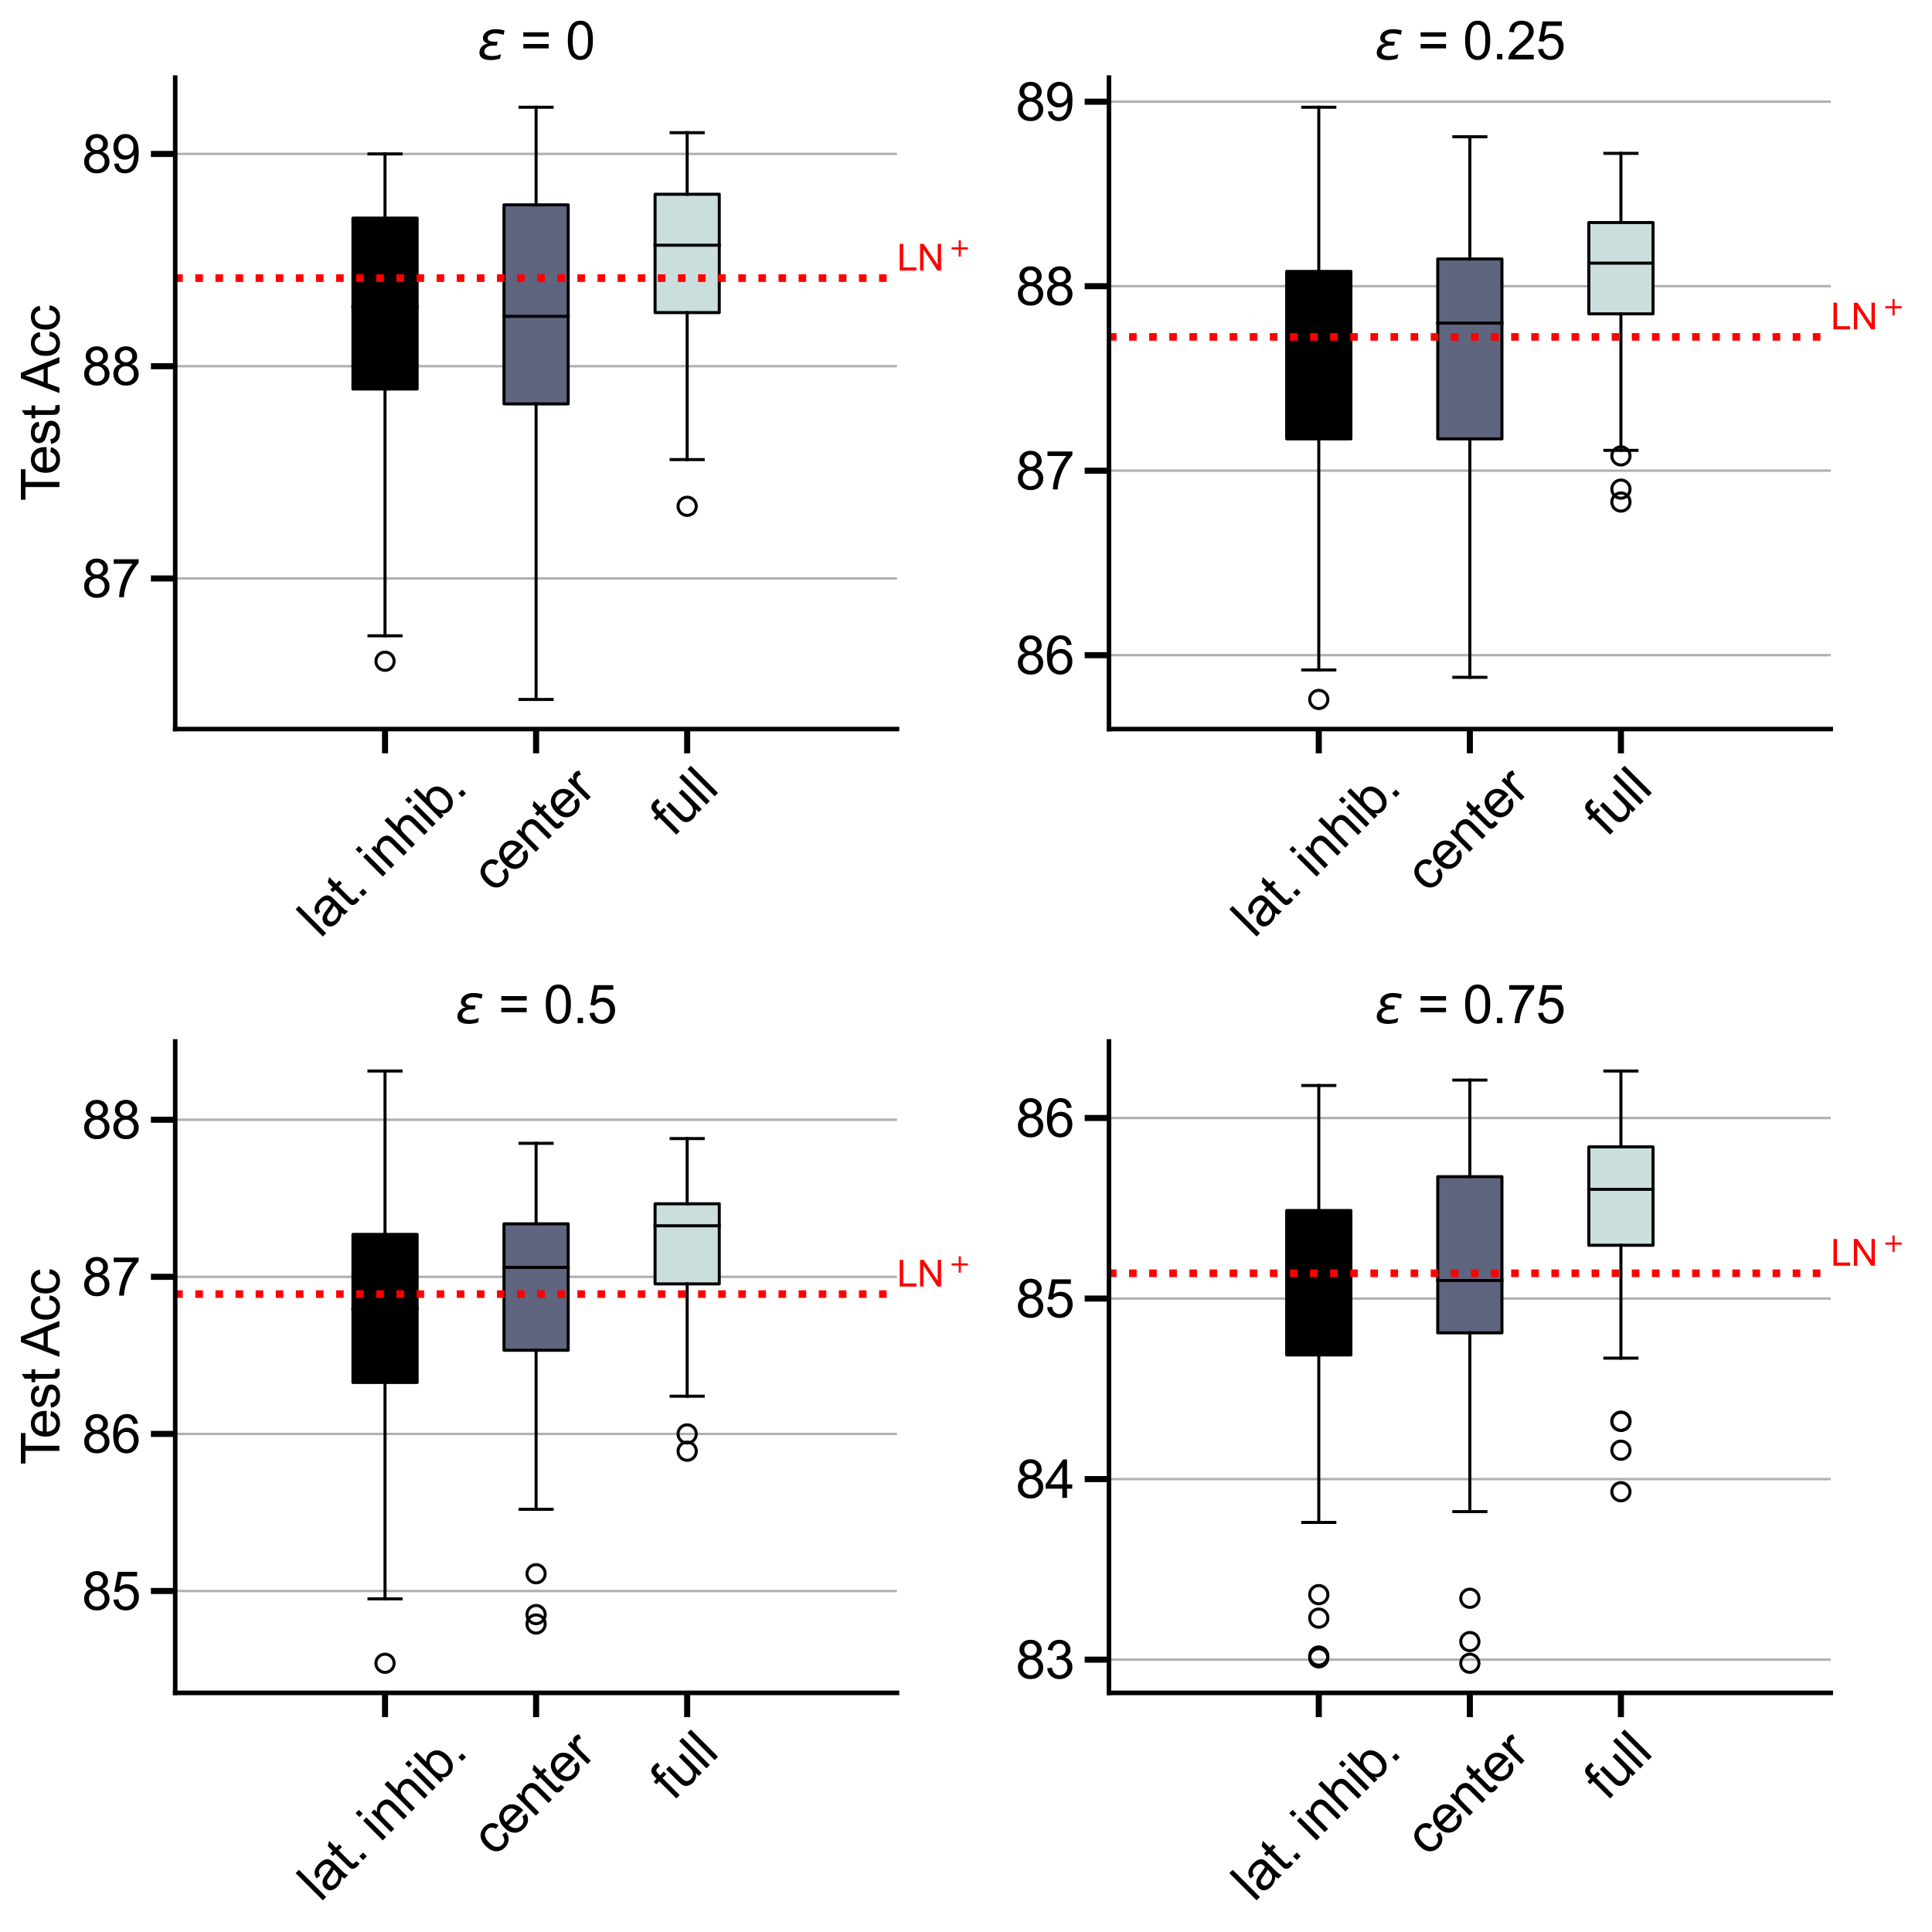 <?xml version="1.0" encoding="utf-8" standalone="no"?>
<!DOCTYPE svg PUBLIC "-//W3C//DTD SVG 1.1//EN"
  "http://www.w3.org/Graphics/SVG/1.1/DTD/svg11.dtd">
<svg xmlns:xlink="http://www.w3.org/1999/xlink" width="636.48pt" height="636.48pt" viewBox="0 0 636.48 636.48" xmlns="http://www.w3.org/2000/svg" version="1.1">
 <defs>
  <style type="text/css">*{stroke-linejoin: round; stroke-linecap: butt}</style>
 </defs>
 <g id="figure_1">
  <g id="patch_1">
   <path d="M 0 636.48 
L 636.48 636.48 
L 636.48 0 
L 0 0 
z
" style="fill: #ffffff"/>
  </g>
  <g id="axes_1">
   <g id="patch_2">
    <path d="M 57.722 240.184 
L 295.502 240.184 
L 295.502 25.569 
L 57.722 25.569 
z
" style="fill: #ffffff"/>
   </g>
   <g id="matplotlib.axis_1">
    <g id="xtick_1">
     <g id="line2d_1">
      <defs>
       <path id="m97aa705b0f" d="M 0 0 
L 0 8 
" style="stroke: #000000; stroke-width: 2"/>
      </defs>
      <g>
       <use xlink:href="#m97aa705b0f" x="126.844" y="240.184" style="stroke: #000000; stroke-width: 2"/>
      </g>
     </g>
     <g id="text_1">
      <!-- lat. inhib. -->
      <g transform="translate(105.552 309.332)rotate(-45)scale(0.173 -0.173)">
       <defs>
        <path id="ArialMT-6c" d="M 409 0 
L 409 4581 
L 972 4581 
L 972 0 
L 409 0 
z
" transform="scale(0.016)"/>
        <path id="ArialMT-61" d="M 2588 409 
Q 2275 144 1986 34 
Q 1697 -75 1366 -75 
Q 819 -75 525 192 
Q 231 459 231 875 
Q 231 1119 342 1320 
Q 453 1522 633 1644 
Q 813 1766 1038 1828 
Q 1203 1872 1538 1913 
Q 2219 1994 2541 2106 
Q 2544 2222 2544 2253 
Q 2544 2597 2384 2738 
Q 2169 2928 1744 2928 
Q 1347 2928 1158 2789 
Q 969 2650 878 2297 
L 328 2372 
Q 403 2725 575 2942 
Q 747 3159 1072 3276 
Q 1397 3394 1825 3394 
Q 2250 3394 2515 3294 
Q 2781 3194 2906 3042 
Q 3031 2891 3081 2659 
Q 3109 2516 3109 2141 
L 3109 1391 
Q 3109 606 3145 398 
Q 3181 191 3288 0 
L 2700 0 
Q 2613 175 2588 409 
z
M 2541 1666 
Q 2234 1541 1622 1453 
Q 1275 1403 1131 1340 
Q 988 1278 909 1158 
Q 831 1038 831 891 
Q 831 666 1001 516 
Q 1172 366 1500 366 
Q 1825 366 2078 508 
Q 2331 650 2450 897 
Q 2541 1088 2541 1459 
L 2541 1666 
z
" transform="scale(0.016)"/>
        <path id="ArialMT-74" d="M 1650 503 
L 1731 6 
Q 1494 -44 1306 -44 
Q 1000 -44 831 53 
Q 663 150 594 308 
Q 525 466 525 972 
L 525 2881 
L 113 2881 
L 113 3319 
L 525 3319 
L 525 4141 
L 1084 4478 
L 1084 3319 
L 1650 3319 
L 1650 2881 
L 1084 2881 
L 1084 941 
Q 1084 700 1114 631 
Q 1144 563 1211 522 
Q 1278 481 1403 481 
Q 1497 481 1650 503 
z
" transform="scale(0.016)"/>
        <path id="ArialMT-2e" d="M 581 0 
L 581 641 
L 1222 641 
L 1222 0 
L 581 0 
z
" transform="scale(0.016)"/>
        <path id="ArialMT-20" transform="scale(0.016)"/>
        <path id="ArialMT-69" d="M 425 3934 
L 425 4581 
L 988 4581 
L 988 3934 
L 425 3934 
z
M 425 0 
L 425 3319 
L 988 3319 
L 988 0 
L 425 0 
z
" transform="scale(0.016)"/>
        <path id="ArialMT-6e" d="M 422 0 
L 422 3319 
L 928 3319 
L 928 2847 
Q 1294 3394 1984 3394 
Q 2284 3394 2536 3286 
Q 2788 3178 2913 3003 
Q 3038 2828 3088 2588 
Q 3119 2431 3119 2041 
L 3119 0 
L 2556 0 
L 2556 2019 
Q 2556 2363 2490 2533 
Q 2425 2703 2258 2804 
Q 2091 2906 1866 2906 
Q 1506 2906 1245 2678 
Q 984 2450 984 1813 
L 984 0 
L 422 0 
z
" transform="scale(0.016)"/>
        <path id="ArialMT-68" d="M 422 0 
L 422 4581 
L 984 4581 
L 984 2938 
Q 1378 3394 1978 3394 
Q 2347 3394 2619 3248 
Q 2891 3103 3008 2847 
Q 3125 2591 3125 2103 
L 3125 0 
L 2563 0 
L 2563 2103 
Q 2563 2525 2380 2717 
Q 2197 2909 1863 2909 
Q 1613 2909 1392 2779 
Q 1172 2650 1078 2428 
Q 984 2206 984 1816 
L 984 0 
L 422 0 
z
" transform="scale(0.016)"/>
        <path id="ArialMT-62" d="M 941 0 
L 419 0 
L 419 4581 
L 981 4581 
L 981 2947 
Q 1338 3394 1891 3394 
Q 2197 3394 2470 3270 
Q 2744 3147 2920 2923 
Q 3097 2700 3197 2384 
Q 3297 2069 3297 1709 
Q 3297 856 2875 390 
Q 2453 -75 1863 -75 
Q 1275 -75 941 416 
L 941 0 
z
M 934 1684 
Q 934 1088 1097 822 
Q 1363 388 1816 388 
Q 2184 388 2453 708 
Q 2722 1028 2722 1663 
Q 2722 2313 2464 2622 
Q 2206 2931 1841 2931 
Q 1472 2931 1203 2611 
Q 934 2291 934 1684 
z
" transform="scale(0.016)"/>
       </defs>
       <use xlink:href="#ArialMT-6c"/>
       <use xlink:href="#ArialMT-61" x="22.217"/>
       <use xlink:href="#ArialMT-74" x="77.832"/>
       <use xlink:href="#ArialMT-2e" x="105.615"/>
       <use xlink:href="#ArialMT-20" x="133.398"/>
       <use xlink:href="#ArialMT-69" x="161.182"/>
       <use xlink:href="#ArialMT-6e" x="183.398"/>
       <use xlink:href="#ArialMT-68" x="239.014"/>
       <use xlink:href="#ArialMT-69" x="294.629"/>
       <use xlink:href="#ArialMT-62" x="316.846"/>
       <use xlink:href="#ArialMT-2e" x="372.461"/>
      </g>
     </g>
    </g>
    <g id="xtick_2">
     <g id="line2d_2">
      <g>
       <use xlink:href="#m97aa705b0f" x="176.612" y="240.184" style="stroke: #000000; stroke-width: 2"/>
      </g>
     </g>
     <g id="text_2">
      <!-- center -->
      <g transform="translate(162.792 294.386)rotate(-45)scale(0.173 -0.173)">
       <defs>
        <path id="ArialMT-63" d="M 2588 1216 
L 3141 1144 
Q 3050 572 2676 248 
Q 2303 -75 1759 -75 
Q 1078 -75 664 370 
Q 250 816 250 1647 
Q 250 2184 428 2587 
Q 606 2991 970 3192 
Q 1334 3394 1763 3394 
Q 2303 3394 2647 3120 
Q 2991 2847 3088 2344 
L 2541 2259 
Q 2463 2594 2264 2762 
Q 2066 2931 1784 2931 
Q 1359 2931 1093 2626 
Q 828 2322 828 1663 
Q 828 994 1084 691 
Q 1341 388 1753 388 
Q 2084 388 2306 591 
Q 2528 794 2588 1216 
z
" transform="scale(0.016)"/>
        <path id="ArialMT-65" d="M 2694 1069 
L 3275 997 
Q 3138 488 2766 206 
Q 2394 -75 1816 -75 
Q 1088 -75 661 373 
Q 234 822 234 1631 
Q 234 2469 665 2931 
Q 1097 3394 1784 3394 
Q 2450 3394 2872 2941 
Q 3294 2488 3294 1666 
Q 3294 1616 3291 1516 
L 816 1516 
Q 847 969 1125 678 
Q 1403 388 1819 388 
Q 2128 388 2347 550 
Q 2566 713 2694 1069 
z
M 847 1978 
L 2700 1978 
Q 2663 2397 2488 2606 
Q 2219 2931 1791 2931 
Q 1403 2931 1139 2672 
Q 875 2413 847 1978 
z
" transform="scale(0.016)"/>
        <path id="ArialMT-72" d="M 416 0 
L 416 3319 
L 922 3319 
L 922 2816 
Q 1116 3169 1280 3281 
Q 1444 3394 1641 3394 
Q 1925 3394 2219 3213 
L 2025 2691 
Q 1819 2813 1613 2813 
Q 1428 2813 1281 2702 
Q 1134 2591 1072 2394 
Q 978 2094 978 1738 
L 978 0 
L 416 0 
z
" transform="scale(0.016)"/>
       </defs>
       <use xlink:href="#ArialMT-63"/>
       <use xlink:href="#ArialMT-65" x="50"/>
       <use xlink:href="#ArialMT-6e" x="105.615"/>
       <use xlink:href="#ArialMT-74" x="161.23"/>
       <use xlink:href="#ArialMT-65" x="189.014"/>
       <use xlink:href="#ArialMT-72" x="244.629"/>
      </g>
     </g>
    </g>
    <g id="xtick_3">
     <g id="line2d_3">
      <g>
       <use xlink:href="#m97aa705b0f" x="226.38" y="240.184" style="stroke: #000000; stroke-width: 2"/>
      </g>
     </g>
     <g id="text_3">
      <!-- full -->
      <g transform="translate(221.729 276.049)rotate(-45)scale(0.173 -0.173)">
       <defs>
        <path id="ArialMT-66" d="M 556 0 
L 556 2881 
L 59 2881 
L 59 3319 
L 556 3319 
L 556 3672 
Q 556 4006 616 4169 
Q 697 4388 901 4523 
Q 1106 4659 1475 4659 
Q 1713 4659 2000 4603 
L 1916 4113 
Q 1741 4144 1584 4144 
Q 1328 4144 1222 4034 
Q 1116 3925 1116 3625 
L 1116 3319 
L 1763 3319 
L 1763 2881 
L 1116 2881 
L 1116 0 
L 556 0 
z
" transform="scale(0.016)"/>
        <path id="ArialMT-75" d="M 2597 0 
L 2597 488 
Q 2209 -75 1544 -75 
Q 1250 -75 995 37 
Q 741 150 617 320 
Q 494 491 444 738 
Q 409 903 409 1263 
L 409 3319 
L 972 3319 
L 972 1478 
Q 972 1038 1006 884 
Q 1059 663 1231 536 
Q 1403 409 1656 409 
Q 1909 409 2131 539 
Q 2353 669 2445 892 
Q 2538 1116 2538 1541 
L 2538 3319 
L 3100 3319 
L 3100 0 
L 2597 0 
z
" transform="scale(0.016)"/>
       </defs>
       <use xlink:href="#ArialMT-66"/>
       <use xlink:href="#ArialMT-75" x="27.783"/>
       <use xlink:href="#ArialMT-6c" x="83.398"/>
       <use xlink:href="#ArialMT-6c" x="105.615"/>
      </g>
     </g>
    </g>
   </g>
   <g id="matplotlib.axis_2">
    <g id="ytick_1">
     <g id="line2d_4">
      <path d="M 57.722 190.568 
L 295.502 190.568 
" clip-path="url(#p88d1fd0142)" style="fill: none; stroke: #b0b0b0; stroke-width: 0.8; stroke-linecap: square"/>
     </g>
     <g id="line2d_5">
      <defs>
       <path id="me7b929f885" d="M 0 0 
L -8 0 
" style="stroke: #000000; stroke-width: 2"/>
      </defs>
      <g>
       <use xlink:href="#me7b929f885" x="57.722" y="190.568" style="stroke: #000000; stroke-width: 2"/>
      </g>
     </g>
     <g id="text_4">
      <!-- 87 -->
      <g transform="translate(27.003 196.753)scale(0.173 -0.173)">
       <defs>
        <path id="ArialMT-38" d="M 1131 2484 
Q 781 2613 612 2850 
Q 444 3088 444 3419 
Q 444 3919 803 4259 
Q 1163 4600 1759 4600 
Q 2359 4600 2725 4251 
Q 3091 3903 3091 3403 
Q 3091 3084 2923 2848 
Q 2756 2613 2416 2484 
Q 2838 2347 3058 2040 
Q 3278 1734 3278 1309 
Q 3278 722 2862 322 
Q 2447 -78 1769 -78 
Q 1091 -78 675 323 
Q 259 725 259 1325 
Q 259 1772 486 2073 
Q 713 2375 1131 2484 
z
M 1019 3438 
Q 1019 3113 1228 2906 
Q 1438 2700 1772 2700 
Q 2097 2700 2305 2904 
Q 2513 3109 2513 3406 
Q 2513 3716 2298 3927 
Q 2084 4138 1766 4138 
Q 1444 4138 1231 3931 
Q 1019 3725 1019 3438 
z
M 838 1322 
Q 838 1081 952 856 
Q 1066 631 1291 507 
Q 1516 384 1775 384 
Q 2178 384 2440 643 
Q 2703 903 2703 1303 
Q 2703 1709 2433 1975 
Q 2163 2241 1756 2241 
Q 1359 2241 1098 1978 
Q 838 1716 838 1322 
z
" transform="scale(0.016)"/>
        <path id="ArialMT-37" d="M 303 3981 
L 303 4522 
L 3269 4522 
L 3269 4084 
Q 2831 3619 2401 2847 
Q 1972 2075 1738 1259 
Q 1569 684 1522 0 
L 944 0 
Q 953 541 1156 1306 
Q 1359 2072 1739 2783 
Q 2119 3494 2547 3981 
L 303 3981 
z
" transform="scale(0.016)"/>
       </defs>
       <use xlink:href="#ArialMT-38"/>
       <use xlink:href="#ArialMT-37" x="55.615"/>
      </g>
     </g>
    </g>
    <g id="ytick_2">
     <g id="line2d_6">
      <path d="M 57.722 120.638 
L 295.502 120.638 
" clip-path="url(#p88d1fd0142)" style="fill: none; stroke: #b0b0b0; stroke-width: 0.8; stroke-linecap: square"/>
     </g>
     <g id="line2d_7">
      <g>
       <use xlink:href="#me7b929f885" x="57.722" y="120.638" style="stroke: #000000; stroke-width: 2"/>
      </g>
     </g>
     <g id="text_5">
      <!-- 88 -->
      <g transform="translate(27.003 126.823)scale(0.173 -0.173)">
       <use xlink:href="#ArialMT-38"/>
       <use xlink:href="#ArialMT-38" x="55.615"/>
      </g>
     </g>
    </g>
    <g id="ytick_3">
     <g id="line2d_8">
      <path d="M 57.722 50.709 
L 295.502 50.709 
" clip-path="url(#p88d1fd0142)" style="fill: none; stroke: #b0b0b0; stroke-width: 0.8; stroke-linecap: square"/>
     </g>
     <g id="line2d_9">
      <g>
       <use xlink:href="#me7b929f885" x="57.722" y="50.709" style="stroke: #000000; stroke-width: 2"/>
      </g>
     </g>
     <g id="text_6">
      <!-- 89 -->
      <g transform="translate(27.003 56.893)scale(0.173 -0.173)">
       <defs>
        <path id="ArialMT-39" d="M 350 1059 
L 891 1109 
Q 959 728 1153 556 
Q 1347 384 1650 384 
Q 1909 384 2104 503 
Q 2300 622 2425 820 
Q 2550 1019 2634 1356 
Q 2719 1694 2719 2044 
Q 2719 2081 2716 2156 
Q 2547 1888 2255 1720 
Q 1963 1553 1622 1553 
Q 1053 1553 659 1965 
Q 266 2378 266 3053 
Q 266 3750 677 4175 
Q 1088 4600 1706 4600 
Q 2153 4600 2523 4359 
Q 2894 4119 3086 3673 
Q 3278 3228 3278 2384 
Q 3278 1506 3087 986 
Q 2897 466 2520 194 
Q 2144 -78 1638 -78 
Q 1100 -78 759 220 
Q 419 519 350 1059 
z
M 2653 3081 
Q 2653 3566 2395 3850 
Q 2138 4134 1775 4134 
Q 1400 4134 1122 3828 
Q 844 3522 844 3034 
Q 844 2597 1108 2323 
Q 1372 2050 1759 2050 
Q 2150 2050 2401 2323 
Q 2653 2597 2653 3081 
z
" transform="scale(0.016)"/>
       </defs>
       <use xlink:href="#ArialMT-38"/>
       <use xlink:href="#ArialMT-39" x="55.615"/>
      </g>
     </g>
    </g>
    <g id="text_7">
     <!-- Test Acc -->
     <g transform="translate(19.569 165.045)rotate(-90)scale(0.173 -0.173)">
      <defs>
       <path id="ArialMT-54" d="M 1659 0 
L 1659 4041 
L 150 4041 
L 150 4581 
L 3781 4581 
L 3781 4041 
L 2266 4041 
L 2266 0 
L 1659 0 
z
" transform="scale(0.016)"/>
       <path id="ArialMT-73" d="M 197 991 
L 753 1078 
Q 800 744 1014 566 
Q 1228 388 1613 388 
Q 2000 388 2187 545 
Q 2375 703 2375 916 
Q 2375 1106 2209 1216 
Q 2094 1291 1634 1406 
Q 1016 1563 777 1677 
Q 538 1791 414 1992 
Q 291 2194 291 2438 
Q 291 2659 392 2848 
Q 494 3038 669 3163 
Q 800 3259 1026 3326 
Q 1253 3394 1513 3394 
Q 1903 3394 2198 3281 
Q 2494 3169 2634 2976 
Q 2775 2784 2828 2463 
L 2278 2388 
Q 2241 2644 2061 2787 
Q 1881 2931 1553 2931 
Q 1166 2931 1000 2803 
Q 834 2675 834 2503 
Q 834 2394 903 2306 
Q 972 2216 1119 2156 
Q 1203 2125 1616 2013 
Q 2213 1853 2448 1751 
Q 2684 1650 2818 1456 
Q 2953 1263 2953 975 
Q 2953 694 2789 445 
Q 2625 197 2315 61 
Q 2006 -75 1616 -75 
Q 969 -75 630 194 
Q 291 463 197 991 
z
" transform="scale(0.016)"/>
       <path id="ArialMT-41" d="M -9 0 
L 1750 4581 
L 2403 4581 
L 4278 0 
L 3588 0 
L 3053 1388 
L 1138 1388 
L 634 0 
L -9 0 
z
M 1313 1881 
L 2866 1881 
L 2388 3150 
Q 2169 3728 2063 4100 
Q 1975 3659 1816 3225 
L 1313 1881 
z
" transform="scale(0.016)"/>
      </defs>
      <use xlink:href="#ArialMT-54"/>
      <use xlink:href="#ArialMT-65" x="49.959"/>
      <use xlink:href="#ArialMT-73" x="105.574"/>
      <use xlink:href="#ArialMT-74" x="155.574"/>
      <use xlink:href="#ArialMT-20" x="183.357"/>
      <use xlink:href="#ArialMT-41" x="205.641"/>
      <use xlink:href="#ArialMT-63" x="272.34"/>
      <use xlink:href="#ArialMT-63" x="322.34"/>
     </g>
    </g>
   </g>
   <g id="patch_3">
    <path d="M 116.268 128.156 
L 137.419 128.156 
L 137.419 71.862 
L 116.268 71.862 
L 116.268 128.156 
z
" clip-path="url(#p88d1fd0142)" style="stroke: #000000; stroke-linejoin: miter"/>
   </g>
   <g id="line2d_10">
    <path d="M 126.844 128.156 
L 126.844 209.449 
" clip-path="url(#p88d1fd0142)" style="fill: none; stroke: #000000; stroke-linecap: square"/>
   </g>
   <g id="line2d_11">
    <path d="M 126.844 71.862 
L 126.844 50.709 
" clip-path="url(#p88d1fd0142)" style="fill: none; stroke: #000000; stroke-linecap: square"/>
   </g>
   <g id="line2d_12">
    <path d="M 121.556 209.449 
L 132.132 209.449 
" clip-path="url(#p88d1fd0142)" style="fill: none; stroke: #000000; stroke-linecap: square"/>
   </g>
   <g id="line2d_13">
    <path d="M 121.556 50.709 
L 132.132 50.709 
" clip-path="url(#p88d1fd0142)" style="fill: none; stroke: #000000; stroke-linecap: square"/>
   </g>
   <g id="line2d_14">
    <defs>
     <path id="m99b217273f" d="M 0 3 
C 0.796 3 1.559 2.684 2.121 2.121 
C 2.684 1.559 3 0.796 3 0 
C 3 -0.796 2.684 -1.559 2.121 -2.121 
C 1.559 -2.684 0.796 -3 0 -3 
C -0.796 -3 -1.559 -2.684 -2.121 -2.121 
C -2.684 -1.559 -3 -0.796 -3 0 
C -3 0.796 -2.684 1.559 -2.121 2.121 
C -1.559 2.684 -0.796 3 0 3 
z
" style="stroke: #000000"/>
    </defs>
    <g clip-path="url(#p88d1fd0142)">
     <use xlink:href="#m99b217273f" x="126.844" y="217.841" style="fill-opacity: 0; stroke: #000000"/>
    </g>
   </g>
   <g id="patch_4">
    <path d="M 166.036 133.051 
L 187.187 133.051 
L 187.187 67.492 
L 166.036 67.492 
L 166.036 133.051 
z
" clip-path="url(#p88d1fd0142)" style="fill: #5f647f; stroke: #000000; stroke-linejoin: miter"/>
   </g>
   <g id="line2d_15">
    <path d="M 176.612 133.051 
L 176.612 230.428 
" clip-path="url(#p88d1fd0142)" style="fill: none; stroke: #000000; stroke-linecap: square"/>
   </g>
   <g id="line2d_16">
    <path d="M 176.612 67.492 
L 176.612 35.324 
" clip-path="url(#p88d1fd0142)" style="fill: none; stroke: #000000; stroke-linecap: square"/>
   </g>
   <g id="line2d_17">
    <path d="M 171.324 230.428 
L 181.899 230.428 
" clip-path="url(#p88d1fd0142)" style="fill: none; stroke: #000000; stroke-linecap: square"/>
   </g>
   <g id="line2d_18">
    <path d="M 171.324 35.324 
L 181.899 35.324 
" clip-path="url(#p88d1fd0142)" style="fill: none; stroke: #000000; stroke-linecap: square"/>
   </g>
   <g id="line2d_19"/>
   <g id="patch_5">
    <path d="M 215.804 102.981 
L 236.955 102.981 
L 236.955 63.995 
L 215.804 63.995 
L 215.804 102.981 
z
" clip-path="url(#p88d1fd0142)" style="fill: #cbdede; stroke: #000000; stroke-linejoin: miter"/>
   </g>
   <g id="line2d_20">
    <path d="M 226.38 102.981 
L 226.38 151.408 
" clip-path="url(#p88d1fd0142)" style="fill: none; stroke: #000000; stroke-linecap: square"/>
   </g>
   <g id="line2d_21">
    <path d="M 226.38 63.995 
L 226.38 43.716 
" clip-path="url(#p88d1fd0142)" style="fill: none; stroke: #000000; stroke-linecap: square"/>
   </g>
   <g id="line2d_22">
    <path d="M 221.092 151.408 
L 231.667 151.408 
" clip-path="url(#p88d1fd0142)" style="fill: none; stroke: #000000; stroke-linecap: square"/>
   </g>
   <g id="line2d_23">
    <path d="M 221.092 43.716 
L 231.667 43.716 
" clip-path="url(#p88d1fd0142)" style="fill: none; stroke: #000000; stroke-linecap: square"/>
   </g>
   <g id="line2d_24">
    <g clip-path="url(#p88d1fd0142)">
     <use xlink:href="#m99b217273f" x="226.38" y="166.792" style="fill-opacity: 0; stroke: #000000"/>
    </g>
   </g>
   <g id="line2d_25">
    <path d="M 57.722 91.617 
L 295.502 91.617 
" clip-path="url(#p88d1fd0142)" style="fill: none; stroke-dasharray: 2.5,4.125; stroke-dashoffset: 0; stroke: #ff0000; stroke-width: 2.5"/>
   </g>
   <g id="line2d_26">
    <path d="M 116.268 101.058 
L 137.419 101.058 
" clip-path="url(#p88d1fd0142)" style="fill: none; stroke: #000000; stroke-linecap: square"/>
   </g>
   <g id="line2d_27">
    <path d="M 166.036 104.205 
L 187.187 104.205 
" clip-path="url(#p88d1fd0142)" style="fill: none; stroke: #000000; stroke-linecap: square"/>
   </g>
   <g id="line2d_28">
    <path d="M 215.804 80.778 
L 236.955 80.778 
" clip-path="url(#p88d1fd0142)" style="fill: none; stroke: #000000; stroke-linecap: square"/>
   </g>
   <g id="patch_6">
    <path d="M 57.722 240.184 
L 57.722 25.569 
" style="fill: none; stroke: #000000; stroke-width: 1.5; stroke-linejoin: miter; stroke-linecap: square"/>
   </g>
   <g id="patch_7">
    <path d="M 57.722 240.184 
L 295.502 240.184 
" style="fill: none; stroke: #000000; stroke-width: 1.5; stroke-linejoin: miter; stroke-linecap: square"/>
   </g>
   <g id="text_8">
    <!-- LN$^+$ -->
    <g style="fill: #ff0000" transform="translate(295.502 89.232)scale(0.12 -0.12)">
     <defs>
      <path id="ArialMT-4c" d="M 469 0 
L 469 4581 
L 1075 4581 
L 1075 541 
L 3331 541 
L 3331 0 
L 469 0 
z
" transform="scale(0.016)"/>
      <path id="ArialMT-4e" d="M 488 0 
L 488 4581 
L 1109 4581 
L 3516 984 
L 3516 4581 
L 4097 4581 
L 4097 0 
L 3475 0 
L 1069 3600 
L 1069 0 
L 488 0 
z
" transform="scale(0.016)"/>
      <path id="DejaVuSans-2b" d="M 2944 4013 
L 2944 2272 
L 4684 2272 
L 4684 1741 
L 2944 1741 
L 2944 0 
L 2419 0 
L 2419 1741 
L 678 1741 
L 678 2272 
L 2419 2272 
L 2419 4013 
L 2944 4013 
z
" transform="scale(0.016)"/>
     </defs>
     <use xlink:href="#ArialMT-4c" transform="translate(0 0.827)"/>
     <use xlink:href="#ArialMT-4e" transform="translate(55.615 0.827)"/>
     <use xlink:href="#DejaVuSans-2b" transform="translate(142.427 39.108)scale(0.7)"/>
    </g>
   </g>
   <g id="text_9">
    <!-- $\epsilon$ = 0 -->
    <g transform="translate(157.258 19.569)scale(0.173 -0.173)">
     <defs>
      <path id="DejaVuSans-Oblique-3b5" d="M 1263 1888 
Q 925 1963 778 2166 
Q 669 2309 669 2503 
Q 669 3034 1175 3344 
Q 1575 3588 2188 3588 
Q 2425 3588 2684 3550 
Q 2944 3513 3234 3438 
L 3134 2916 
Q 2847 3006 2606 3047 
Q 2359 3088 2138 3088 
Q 1766 3088 1522 2944 
Q 1228 2772 1228 2522 
Q 1228 2356 1381 2241 
Q 1563 2103 1925 2103 
L 2409 2103 
L 2319 1628 
L 1856 1628 
Q 1425 1628 1172 1469 
Q 828 1253 828 916 
Q 828 703 1013 563 
Q 1244 388 1716 388 
Q 2006 388 2284 444 
Q 2563 503 2806 619 
L 2700 84 
Q 2403 -3 2131 -47 
Q 1859 -91 1609 -91 
Q 866 -91 516 194 
Q 250 413 250 781 
Q 250 1278 600 1584 
Q 859 1813 1263 1888 
z
" transform="scale(0.016)"/>
      <path id="ArialMT-3d" d="M 3381 2694 
L 356 2694 
L 356 3219 
L 3381 3219 
L 3381 2694 
z
M 3381 1303 
L 356 1303 
L 356 1828 
L 3381 1828 
L 3381 1303 
z
" transform="scale(0.016)"/>
      <path id="ArialMT-30" d="M 266 2259 
Q 266 3072 433 3567 
Q 600 4063 929 4331 
Q 1259 4600 1759 4600 
Q 2128 4600 2406 4451 
Q 2684 4303 2865 4023 
Q 3047 3744 3150 3342 
Q 3253 2941 3253 2259 
Q 3253 1453 3087 958 
Q 2922 463 2592 192 
Q 2263 -78 1759 -78 
Q 1097 -78 719 397 
Q 266 969 266 2259 
z
M 844 2259 
Q 844 1131 1108 757 
Q 1372 384 1759 384 
Q 2147 384 2411 759 
Q 2675 1134 2675 2259 
Q 2675 3391 2411 3762 
Q 2147 4134 1753 4134 
Q 1366 4134 1134 3806 
Q 844 3388 844 2259 
z
" transform="scale(0.016)"/>
     </defs>
     <use xlink:href="#DejaVuSans-Oblique-3b5" transform="translate(0 0.125)"/>
     <use xlink:href="#ArialMT-20" transform="translate(54.053 0.125)"/>
     <use xlink:href="#ArialMT-3d" transform="translate(81.836 0.125)"/>
     <use xlink:href="#ArialMT-20" transform="translate(140.234 0.125)"/>
     <use xlink:href="#ArialMT-30" transform="translate(168.018 0.125)"/>
    </g>
   </g>
  </g>
  <g id="axes_2">
   <g id="patch_8">
    <path d="M 365.34 240.184 
L 603.12 240.184 
L 603.12 25.569 
L 365.34 25.569 
z
" style="fill: #ffffff"/>
   </g>
   <g id="matplotlib.axis_3">
    <g id="xtick_4">
     <g id="line2d_29">
      <g>
       <use xlink:href="#m97aa705b0f" x="434.462" y="240.184" style="stroke: #000000; stroke-width: 2"/>
      </g>
     </g>
     <g id="text_10">
      <!-- lat. inhib. -->
      <g transform="translate(413.17 309.332)rotate(-45)scale(0.173 -0.173)">
       <use xlink:href="#ArialMT-6c"/>
       <use xlink:href="#ArialMT-61" x="22.217"/>
       <use xlink:href="#ArialMT-74" x="77.832"/>
       <use xlink:href="#ArialMT-2e" x="105.615"/>
       <use xlink:href="#ArialMT-20" x="133.398"/>
       <use xlink:href="#ArialMT-69" x="161.182"/>
       <use xlink:href="#ArialMT-6e" x="183.398"/>
       <use xlink:href="#ArialMT-68" x="239.014"/>
       <use xlink:href="#ArialMT-69" x="294.629"/>
       <use xlink:href="#ArialMT-62" x="316.846"/>
       <use xlink:href="#ArialMT-2e" x="372.461"/>
      </g>
     </g>
    </g>
    <g id="xtick_5">
     <g id="line2d_30">
      <g>
       <use xlink:href="#m97aa705b0f" x="484.23" y="240.184" style="stroke: #000000; stroke-width: 2"/>
      </g>
     </g>
     <g id="text_11">
      <!-- center -->
      <g transform="translate(470.41 294.386)rotate(-45)scale(0.173 -0.173)">
       <use xlink:href="#ArialMT-63"/>
       <use xlink:href="#ArialMT-65" x="50"/>
       <use xlink:href="#ArialMT-6e" x="105.615"/>
       <use xlink:href="#ArialMT-74" x="161.23"/>
       <use xlink:href="#ArialMT-65" x="189.014"/>
       <use xlink:href="#ArialMT-72" x="244.629"/>
      </g>
     </g>
    </g>
    <g id="xtick_6">
     <g id="line2d_31">
      <g>
       <use xlink:href="#m97aa705b0f" x="533.998" y="240.184" style="stroke: #000000; stroke-width: 2"/>
      </g>
     </g>
     <g id="text_12">
      <!-- full -->
      <g transform="translate(529.347 276.049)rotate(-45)scale(0.173 -0.173)">
       <use xlink:href="#ArialMT-66"/>
       <use xlink:href="#ArialMT-75" x="27.783"/>
       <use xlink:href="#ArialMT-6c" x="83.398"/>
       <use xlink:href="#ArialMT-6c" x="105.615"/>
      </g>
     </g>
    </g>
   </g>
   <g id="matplotlib.axis_4">
    <g id="ytick_4">
     <g id="line2d_32">
      <path d="M 365.34 215.841 
L 603.12 215.841 
" clip-path="url(#p7f40cffb26)" style="fill: none; stroke: #b0b0b0; stroke-width: 0.8; stroke-linecap: square"/>
     </g>
     <g id="line2d_33">
      <g>
       <use xlink:href="#me7b929f885" x="365.34" y="215.841" style="stroke: #000000; stroke-width: 2"/>
      </g>
     </g>
     <g id="text_13">
      <!-- 86 -->
      <g transform="translate(334.622 222.025)scale(0.173 -0.173)">
       <defs>
        <path id="ArialMT-36" d="M 3184 3459 
L 2625 3416 
Q 2550 3747 2413 3897 
Q 2184 4138 1850 4138 
Q 1581 4138 1378 3988 
Q 1113 3794 959 3422 
Q 806 3050 800 2363 
Q 1003 2672 1297 2822 
Q 1591 2972 1913 2972 
Q 2475 2972 2870 2558 
Q 3266 2144 3266 1488 
Q 3266 1056 3080 686 
Q 2894 316 2569 119 
Q 2244 -78 1831 -78 
Q 1128 -78 684 439 
Q 241 956 241 2144 
Q 241 3472 731 4075 
Q 1159 4600 1884 4600 
Q 2425 4600 2770 4297 
Q 3116 3994 3184 3459 
z
M 888 1484 
Q 888 1194 1011 928 
Q 1134 663 1356 523 
Q 1578 384 1822 384 
Q 2178 384 2434 671 
Q 2691 959 2691 1453 
Q 2691 1928 2437 2201 
Q 2184 2475 1800 2475 
Q 1419 2475 1153 2201 
Q 888 1928 888 1484 
z
" transform="scale(0.016)"/>
       </defs>
       <use xlink:href="#ArialMT-38"/>
       <use xlink:href="#ArialMT-36" x="55.615"/>
      </g>
     </g>
    </g>
    <g id="ytick_5">
     <g id="line2d_34">
      <path d="M 365.34 155.061 
L 603.12 155.061 
" clip-path="url(#p7f40cffb26)" style="fill: none; stroke: #b0b0b0; stroke-width: 0.8; stroke-linecap: square"/>
     </g>
     <g id="line2d_35">
      <g>
       <use xlink:href="#me7b929f885" x="365.34" y="155.061" style="stroke: #000000; stroke-width: 2"/>
      </g>
     </g>
     <g id="text_14">
      <!-- 87 -->
      <g transform="translate(334.622 161.245)scale(0.173 -0.173)">
       <use xlink:href="#ArialMT-38"/>
       <use xlink:href="#ArialMT-37" x="55.615"/>
      </g>
     </g>
    </g>
    <g id="ytick_6">
     <g id="line2d_36">
      <path d="M 365.34 94.281 
L 603.12 94.281 
" clip-path="url(#p7f40cffb26)" style="fill: none; stroke: #b0b0b0; stroke-width: 0.8; stroke-linecap: square"/>
     </g>
     <g id="line2d_37">
      <g>
       <use xlink:href="#me7b929f885" x="365.34" y="94.281" style="stroke: #000000; stroke-width: 2"/>
      </g>
     </g>
     <g id="text_15">
      <!-- 88 -->
      <g transform="translate(334.622 100.465)scale(0.173 -0.173)">
       <use xlink:href="#ArialMT-38"/>
       <use xlink:href="#ArialMT-38" x="55.615"/>
      </g>
     </g>
    </g>
    <g id="ytick_7">
     <g id="line2d_38">
      <path d="M 365.34 33.501 
L 603.12 33.501 
" clip-path="url(#p7f40cffb26)" style="fill: none; stroke: #b0b0b0; stroke-width: 0.8; stroke-linecap: square"/>
     </g>
     <g id="line2d_39">
      <g>
       <use xlink:href="#me7b929f885" x="365.34" y="33.501" style="stroke: #000000; stroke-width: 2"/>
      </g>
     </g>
     <g id="text_16">
      <!-- 89 -->
      <g transform="translate(334.622 39.685)scale(0.173 -0.173)">
       <use xlink:href="#ArialMT-38"/>
       <use xlink:href="#ArialMT-39" x="55.615"/>
      </g>
     </g>
    </g>
   </g>
   <g id="patch_9">
    <path d="M 423.887 144.576 
L 445.038 144.576 
L 445.038 89.418 
L 423.887 89.418 
L 423.887 144.576 
z
" clip-path="url(#p7f40cffb26)" style="stroke: #000000; stroke-linejoin: miter"/>
   </g>
   <g id="line2d_40">
    <path d="M 434.462 144.576 
L 434.462 220.704 
" clip-path="url(#p7f40cffb26)" style="fill: none; stroke: #000000; stroke-linecap: square"/>
   </g>
   <g id="line2d_41">
    <path d="M 434.462 89.418 
L 434.462 35.324 
" clip-path="url(#p7f40cffb26)" style="fill: none; stroke: #000000; stroke-linecap: square"/>
   </g>
   <g id="line2d_42">
    <path d="M 429.174 220.704 
L 439.75 220.704 
" clip-path="url(#p7f40cffb26)" style="fill: none; stroke: #000000; stroke-linecap: square"/>
   </g>
   <g id="line2d_43">
    <path d="M 429.174 35.324 
L 439.75 35.324 
" clip-path="url(#p7f40cffb26)" style="fill: none; stroke: #000000; stroke-linecap: square"/>
   </g>
   <g id="line2d_44">
    <g clip-path="url(#p7f40cffb26)">
     <use xlink:href="#m99b217273f" x="434.462" y="230.428" style="fill-opacity: 0; stroke: #000000"/>
    </g>
   </g>
   <g id="patch_10">
    <path d="M 473.654 144.576 
L 494.806 144.576 
L 494.806 85.316 
L 473.654 85.316 
L 473.654 144.576 
z
" clip-path="url(#p7f40cffb26)" style="fill: #5f647f; stroke: #000000; stroke-linejoin: miter"/>
   </g>
   <g id="line2d_45">
    <path d="M 484.23 144.576 
L 484.23 223.135 
" clip-path="url(#p7f40cffb26)" style="fill: none; stroke: #000000; stroke-linecap: square"/>
   </g>
   <g id="line2d_46">
    <path d="M 484.23 85.316 
L 484.23 45.049 
" clip-path="url(#p7f40cffb26)" style="fill: none; stroke: #000000; stroke-linecap: square"/>
   </g>
   <g id="line2d_47">
    <path d="M 478.942 223.135 
L 489.518 223.135 
" clip-path="url(#p7f40cffb26)" style="fill: none; stroke: #000000; stroke-linecap: square"/>
   </g>
   <g id="line2d_48">
    <path d="M 478.942 45.049 
L 489.518 45.049 
" clip-path="url(#p7f40cffb26)" style="fill: none; stroke: #000000; stroke-linecap: square"/>
   </g>
   <g id="line2d_49"/>
   <g id="patch_11">
    <path d="M 523.422 103.398 
L 544.574 103.398 
L 544.574 73.312 
L 523.422 73.312 
L 523.422 103.398 
z
" clip-path="url(#p7f40cffb26)" style="fill: #cbdede; stroke: #000000; stroke-linejoin: miter"/>
   </g>
   <g id="line2d_50">
    <path d="M 533.998 103.398 
L 533.998 148.375 
" clip-path="url(#p7f40cffb26)" style="fill: none; stroke: #000000; stroke-linecap: square"/>
   </g>
   <g id="line2d_51">
    <path d="M 533.998 73.312 
L 533.998 50.519 
" clip-path="url(#p7f40cffb26)" style="fill: none; stroke: #000000; stroke-linecap: square"/>
   </g>
   <g id="line2d_52">
    <path d="M 528.71 148.375 
L 539.286 148.375 
" clip-path="url(#p7f40cffb26)" style="fill: none; stroke: #000000; stroke-linecap: square"/>
   </g>
   <g id="line2d_53">
    <path d="M 528.71 50.519 
L 539.286 50.519 
" clip-path="url(#p7f40cffb26)" style="fill: none; stroke: #000000; stroke-linecap: square"/>
   </g>
   <g id="line2d_54">
    <g clip-path="url(#p7f40cffb26)">
     <use xlink:href="#m99b217273f" x="533.998" y="150.198" style="fill-opacity: 0; stroke: #000000"/>
     <use xlink:href="#m99b217273f" x="533.998" y="161.139" style="fill-opacity: 0; stroke: #000000"/>
     <use xlink:href="#m99b217273f" x="533.998" y="165.394" style="fill-opacity: 0; stroke: #000000"/>
    </g>
   </g>
   <g id="line2d_55">
    <path d="M 365.34 110.995 
L 603.12 110.995 
" clip-path="url(#p7f40cffb26)" style="fill: none; stroke-dasharray: 2.5,4.125; stroke-dashoffset: 0; stroke: #ff0000; stroke-width: 2.5"/>
   </g>
   <g id="line2d_56">
    <path d="M 423.887 107.652 
L 445.038 107.652 
" clip-path="url(#p7f40cffb26)" style="fill: none; stroke: #000000; stroke-linecap: square"/>
   </g>
   <g id="line2d_57">
    <path d="M 473.654 106.437 
L 494.806 106.437 
" clip-path="url(#p7f40cffb26)" style="fill: none; stroke: #000000; stroke-linecap: square"/>
   </g>
   <g id="line2d_58">
    <path d="M 523.422 86.683 
L 544.574 86.683 
" clip-path="url(#p7f40cffb26)" style="fill: none; stroke: #000000; stroke-linecap: square"/>
   </g>
   <g id="patch_12">
    <path d="M 365.34 240.184 
L 365.34 25.569 
" style="fill: none; stroke: #000000; stroke-width: 1.5; stroke-linejoin: miter; stroke-linecap: square"/>
   </g>
   <g id="patch_13">
    <path d="M 365.34 240.184 
L 603.12 240.184 
" style="fill: none; stroke: #000000; stroke-width: 1.5; stroke-linejoin: miter; stroke-linecap: square"/>
   </g>
   <g id="text_17">
    <!-- LN$^+$ -->
    <g style="fill: #ff0000" transform="translate(603.12 108.61)scale(0.12 -0.12)">
     <use xlink:href="#ArialMT-4c" transform="translate(0 0.827)"/>
     <use xlink:href="#ArialMT-4e" transform="translate(55.615 0.827)"/>
     <use xlink:href="#DejaVuSans-2b" transform="translate(142.427 39.108)scale(0.7)"/>
    </g>
   </g>
   <g id="text_18">
    <!-- $\epsilon$ = 0.25 -->
    <g transform="translate(452.867 19.569)scale(0.173 -0.173)">
     <defs>
      <path id="ArialMT-32" d="M 3222 541 
L 3222 0 
L 194 0 
Q 188 203 259 391 
Q 375 700 629 1000 
Q 884 1300 1366 1694 
Q 2113 2306 2375 2664 
Q 2638 3022 2638 3341 
Q 2638 3675 2398 3904 
Q 2159 4134 1775 4134 
Q 1369 4134 1125 3890 
Q 881 3647 878 3216 
L 300 3275 
Q 359 3922 746 4261 
Q 1134 4600 1788 4600 
Q 2447 4600 2831 4234 
Q 3216 3869 3216 3328 
Q 3216 3053 3103 2787 
Q 2991 2522 2730 2228 
Q 2469 1934 1863 1422 
Q 1356 997 1212 845 
Q 1069 694 975 541 
L 3222 541 
z
" transform="scale(0.016)"/>
      <path id="ArialMT-35" d="M 266 1200 
L 856 1250 
Q 922 819 1161 601 
Q 1400 384 1738 384 
Q 2144 384 2425 690 
Q 2706 997 2706 1503 
Q 2706 1984 2436 2262 
Q 2166 2541 1728 2541 
Q 1456 2541 1237 2417 
Q 1019 2294 894 2097 
L 366 2166 
L 809 4519 
L 3088 4519 
L 3088 3981 
L 1259 3981 
L 1013 2750 
Q 1425 3038 1878 3038 
Q 2478 3038 2890 2622 
Q 3303 2206 3303 1553 
Q 3303 931 2941 478 
Q 2500 -78 1738 -78 
Q 1113 -78 717 272 
Q 322 622 266 1200 
z
" transform="scale(0.016)"/>
     </defs>
     <use xlink:href="#DejaVuSans-Oblique-3b5" transform="translate(0 0.125)"/>
     <use xlink:href="#ArialMT-20" transform="translate(54.053 0.125)"/>
     <use xlink:href="#ArialMT-3d" transform="translate(81.836 0.125)"/>
     <use xlink:href="#ArialMT-20" transform="translate(140.234 0.125)"/>
     <use xlink:href="#ArialMT-30" transform="translate(168.018 0.125)"/>
     <use xlink:href="#ArialMT-2e" transform="translate(223.633 0.125)"/>
     <use xlink:href="#ArialMT-32" transform="translate(251.416 0.125)"/>
     <use xlink:href="#ArialMT-35" transform="translate(307.031 0.125)"/>
    </g>
   </g>
  </g>
  <g id="axes_3">
   <g id="patch_14">
    <path d="M 57.722 557.704 
L 295.502 557.704 
L 295.502 343.089 
L 57.722 343.089 
z
" style="fill: #ffffff"/>
   </g>
   <g id="matplotlib.axis_5">
    <g id="xtick_7">
     <g id="line2d_59">
      <g>
       <use xlink:href="#m97aa705b0f" x="126.844" y="557.704" style="stroke: #000000; stroke-width: 2"/>
      </g>
     </g>
     <g id="text_19">
      <!-- lat. inhib. -->
      <g transform="translate(105.552 626.852)rotate(-45)scale(0.173 -0.173)">
       <use xlink:href="#ArialMT-6c"/>
       <use xlink:href="#ArialMT-61" x="22.217"/>
       <use xlink:href="#ArialMT-74" x="77.832"/>
       <use xlink:href="#ArialMT-2e" x="105.615"/>
       <use xlink:href="#ArialMT-20" x="133.398"/>
       <use xlink:href="#ArialMT-69" x="161.182"/>
       <use xlink:href="#ArialMT-6e" x="183.398"/>
       <use xlink:href="#ArialMT-68" x="239.014"/>
       <use xlink:href="#ArialMT-69" x="294.629"/>
       <use xlink:href="#ArialMT-62" x="316.846"/>
       <use xlink:href="#ArialMT-2e" x="372.461"/>
      </g>
     </g>
    </g>
    <g id="xtick_8">
     <g id="line2d_60">
      <g>
       <use xlink:href="#m97aa705b0f" x="176.612" y="557.704" style="stroke: #000000; stroke-width: 2"/>
      </g>
     </g>
     <g id="text_20">
      <!-- center -->
      <g transform="translate(162.792 611.906)rotate(-45)scale(0.173 -0.173)">
       <use xlink:href="#ArialMT-63"/>
       <use xlink:href="#ArialMT-65" x="50"/>
       <use xlink:href="#ArialMT-6e" x="105.615"/>
       <use xlink:href="#ArialMT-74" x="161.23"/>
       <use xlink:href="#ArialMT-65" x="189.014"/>
       <use xlink:href="#ArialMT-72" x="244.629"/>
      </g>
     </g>
    </g>
    <g id="xtick_9">
     <g id="line2d_61">
      <g>
       <use xlink:href="#m97aa705b0f" x="226.38" y="557.704" style="stroke: #000000; stroke-width: 2"/>
      </g>
     </g>
     <g id="text_21">
      <!-- full -->
      <g transform="translate(221.729 593.569)rotate(-45)scale(0.173 -0.173)">
       <use xlink:href="#ArialMT-66"/>
       <use xlink:href="#ArialMT-75" x="27.783"/>
       <use xlink:href="#ArialMT-6c" x="83.398"/>
       <use xlink:href="#ArialMT-6c" x="105.615"/>
      </g>
     </g>
    </g>
   </g>
   <g id="matplotlib.axis_6">
    <g id="ytick_8">
     <g id="line2d_62">
      <path d="M 57.722 524.143 
L 295.502 524.143 
" clip-path="url(#p337e39e472)" style="fill: none; stroke: #b0b0b0; stroke-width: 0.8; stroke-linecap: square"/>
     </g>
     <g id="line2d_63">
      <g>
       <use xlink:href="#me7b929f885" x="57.722" y="524.143" style="stroke: #000000; stroke-width: 2"/>
      </g>
     </g>
     <g id="text_22">
      <!-- 85 -->
      <g transform="translate(27.003 530.327)scale(0.173 -0.173)">
       <use xlink:href="#ArialMT-38"/>
       <use xlink:href="#ArialMT-35" x="55.615"/>
      </g>
     </g>
    </g>
    <g id="ytick_9">
     <g id="line2d_64">
      <path d="M 57.722 472.391 
L 295.502 472.391 
" clip-path="url(#p337e39e472)" style="fill: none; stroke: #b0b0b0; stroke-width: 0.8; stroke-linecap: square"/>
     </g>
     <g id="line2d_65">
      <g>
       <use xlink:href="#me7b929f885" x="57.722" y="472.391" style="stroke: #000000; stroke-width: 2"/>
      </g>
     </g>
     <g id="text_23">
      <!-- 86 -->
      <g transform="translate(27.003 478.575)scale(0.173 -0.173)">
       <use xlink:href="#ArialMT-38"/>
       <use xlink:href="#ArialMT-36" x="55.615"/>
      </g>
     </g>
    </g>
    <g id="ytick_10">
     <g id="line2d_66">
      <path d="M 57.722 420.639 
L 295.502 420.639 
" clip-path="url(#p337e39e472)" style="fill: none; stroke: #b0b0b0; stroke-width: 0.8; stroke-linecap: square"/>
     </g>
     <g id="line2d_67">
      <g>
       <use xlink:href="#me7b929f885" x="57.722" y="420.639" style="stroke: #000000; stroke-width: 2"/>
      </g>
     </g>
     <g id="text_24">
      <!-- 87 -->
      <g transform="translate(27.003 426.823)scale(0.173 -0.173)">
       <use xlink:href="#ArialMT-38"/>
       <use xlink:href="#ArialMT-37" x="55.615"/>
      </g>
     </g>
    </g>
    <g id="ytick_11">
     <g id="line2d_68">
      <path d="M 57.722 368.887 
L 295.502 368.887 
" clip-path="url(#p337e39e472)" style="fill: none; stroke: #b0b0b0; stroke-width: 0.8; stroke-linecap: square"/>
     </g>
     <g id="line2d_69">
      <g>
       <use xlink:href="#me7b929f885" x="57.722" y="368.887" style="stroke: #000000; stroke-width: 2"/>
      </g>
     </g>
     <g id="text_25">
      <!-- 88 -->
      <g transform="translate(27.003 375.071)scale(0.173 -0.173)">
       <use xlink:href="#ArialMT-38"/>
       <use xlink:href="#ArialMT-38" x="55.615"/>
      </g>
     </g>
    </g>
    <g id="text_26">
     <!-- Test Acc -->
     <g transform="translate(19.569 482.565)rotate(-90)scale(0.173 -0.173)">
      <use xlink:href="#ArialMT-54"/>
      <use xlink:href="#ArialMT-65" x="49.959"/>
      <use xlink:href="#ArialMT-73" x="105.574"/>
      <use xlink:href="#ArialMT-74" x="155.574"/>
      <use xlink:href="#ArialMT-20" x="183.357"/>
      <use xlink:href="#ArialMT-41" x="205.641"/>
      <use xlink:href="#ArialMT-63" x="272.34"/>
      <use xlink:href="#ArialMT-63" x="322.34"/>
     </g>
    </g>
   </g>
   <g id="patch_15">
    <path d="M 116.268 455.442 
L 137.419 455.442 
L 137.419 406.666 
L 116.268 406.666 
L 116.268 455.442 
z
" clip-path="url(#p337e39e472)" style="stroke: #000000; stroke-linejoin: miter"/>
   </g>
   <g id="line2d_70">
    <path d="M 126.844 455.442 
L 126.844 526.73 
" clip-path="url(#p337e39e472)" style="fill: none; stroke: #000000; stroke-linecap: square"/>
   </g>
   <g id="line2d_71">
    <path d="M 126.844 406.666 
L 126.844 352.844 
" clip-path="url(#p337e39e472)" style="fill: none; stroke: #000000; stroke-linecap: square"/>
   </g>
   <g id="line2d_72">
    <path d="M 121.556 526.73 
L 132.132 526.73 
" clip-path="url(#p337e39e472)" style="fill: none; stroke: #000000; stroke-linecap: square"/>
   </g>
   <g id="line2d_73">
    <path d="M 121.556 352.844 
L 132.132 352.844 
" clip-path="url(#p337e39e472)" style="fill: none; stroke: #000000; stroke-linecap: square"/>
   </g>
   <g id="line2d_74">
    <g clip-path="url(#p337e39e472)">
     <use xlink:href="#m99b217273f" x="126.844" y="547.948" style="fill-opacity: 0; stroke: #000000"/>
    </g>
   </g>
   <g id="patch_16">
    <path d="M 166.036 444.833 
L 187.187 444.833 
L 187.187 403.173 
L 166.036 403.173 
L 166.036 444.833 
z
" clip-path="url(#p337e39e472)" style="fill: #5f647f; stroke: #000000; stroke-linejoin: miter"/>
   </g>
   <g id="line2d_75">
    <path d="M 176.612 444.833 
L 176.612 497.232 
" clip-path="url(#p337e39e472)" style="fill: none; stroke: #000000; stroke-linecap: square"/>
   </g>
   <g id="line2d_76">
    <path d="M 176.612 403.173 
L 176.612 376.65 
" clip-path="url(#p337e39e472)" style="fill: none; stroke: #000000; stroke-linecap: square"/>
   </g>
   <g id="line2d_77">
    <path d="M 171.324 497.232 
L 181.899 497.232 
" clip-path="url(#p337e39e472)" style="fill: none; stroke: #000000; stroke-linecap: square"/>
   </g>
   <g id="line2d_78">
    <path d="M 171.324 376.65 
L 181.899 376.65 
" clip-path="url(#p337e39e472)" style="fill: none; stroke: #000000; stroke-linecap: square"/>
   </g>
   <g id="line2d_79">
    <g clip-path="url(#p337e39e472)">
     <use xlink:href="#m99b217273f" x="176.612" y="518.45" style="fill-opacity: 0; stroke: #000000"/>
     <use xlink:href="#m99b217273f" x="176.612" y="531.905" style="fill-opacity: 0; stroke: #000000"/>
     <use xlink:href="#m99b217273f" x="176.612" y="535.01" style="fill-opacity: 0; stroke: #000000"/>
    </g>
   </g>
   <g id="patch_17">
    <path d="M 215.804 422.968 
L 236.955 422.968 
L 236.955 396.574 
L 215.804 396.574 
L 215.804 422.968 
z
" clip-path="url(#p337e39e472)" style="fill: #cbdede; stroke: #000000; stroke-linejoin: miter"/>
   </g>
   <g id="line2d_80">
    <path d="M 226.38 422.968 
L 226.38 459.97 
" clip-path="url(#p337e39e472)" style="fill: none; stroke: #000000; stroke-linecap: square"/>
   </g>
   <g id="line2d_81">
    <path d="M 226.38 396.574 
L 226.38 375.097 
" clip-path="url(#p337e39e472)" style="fill: none; stroke: #000000; stroke-linecap: square"/>
   </g>
   <g id="line2d_82">
    <path d="M 221.092 459.97 
L 231.667 459.97 
" clip-path="url(#p337e39e472)" style="fill: none; stroke: #000000; stroke-linecap: square"/>
   </g>
   <g id="line2d_83">
    <path d="M 221.092 375.097 
L 231.667 375.097 
" clip-path="url(#p337e39e472)" style="fill: none; stroke: #000000; stroke-linecap: square"/>
   </g>
   <g id="line2d_84">
    <g clip-path="url(#p337e39e472)">
     <use xlink:href="#m99b217273f" x="226.38" y="472.391" style="fill-opacity: 0; stroke: #000000"/>
     <use xlink:href="#m99b217273f" x="226.38" y="478.083" style="fill-opacity: 0; stroke: #000000"/>
    </g>
   </g>
   <g id="line2d_85">
    <path d="M 57.722 426.332 
L 295.502 426.332 
" clip-path="url(#p337e39e472)" style="fill: none; stroke-dasharray: 2.5,4.125; stroke-dashoffset: 0; stroke: #ff0000; stroke-width: 2.5"/>
   </g>
   <g id="line2d_86">
    <path d="M 116.268 431.248 
L 137.419 431.248 
" clip-path="url(#p337e39e472)" style="fill: none; stroke: #000000; stroke-linecap: square"/>
   </g>
   <g id="line2d_87">
    <path d="M 166.036 417.534 
L 187.187 417.534 
" clip-path="url(#p337e39e472)" style="fill: none; stroke: #000000; stroke-linecap: square"/>
   </g>
   <g id="line2d_88">
    <path d="M 215.804 403.819 
L 236.955 403.819 
" clip-path="url(#p337e39e472)" style="fill: none; stroke: #000000; stroke-linecap: square"/>
   </g>
   <g id="patch_18">
    <path d="M 57.722 557.704 
L 57.722 343.089 
" style="fill: none; stroke: #000000; stroke-width: 1.5; stroke-linejoin: miter; stroke-linecap: square"/>
   </g>
   <g id="patch_19">
    <path d="M 57.722 557.704 
L 295.502 557.704 
" style="fill: none; stroke: #000000; stroke-width: 1.5; stroke-linejoin: miter; stroke-linecap: square"/>
   </g>
   <g id="text_27">
    <!-- LN$^+$ -->
    <g style="fill: #ff0000" transform="translate(295.502 423.947)scale(0.12 -0.12)">
     <use xlink:href="#ArialMT-4c" transform="translate(0 0.827)"/>
     <use xlink:href="#ArialMT-4e" transform="translate(55.615 0.827)"/>
     <use xlink:href="#DejaVuSans-2b" transform="translate(142.427 39.108)scale(0.7)"/>
    </g>
   </g>
   <g id="text_28">
    <!-- $\epsilon$ = 0.5 -->
    <g transform="translate(150 337.089)scale(0.173 -0.173)">
     <use xlink:href="#DejaVuSans-Oblique-3b5" transform="translate(0 0.125)"/>
     <use xlink:href="#ArialMT-20" transform="translate(54.053 0.125)"/>
     <use xlink:href="#ArialMT-3d" transform="translate(81.836 0.125)"/>
     <use xlink:href="#ArialMT-20" transform="translate(140.234 0.125)"/>
     <use xlink:href="#ArialMT-30" transform="translate(168.018 0.125)"/>
     <use xlink:href="#ArialMT-2e" transform="translate(223.633 0.125)"/>
     <use xlink:href="#ArialMT-35" transform="translate(251.416 0.125)"/>
    </g>
   </g>
  </g>
  <g id="axes_4">
   <g id="patch_20">
    <path d="M 365.34 557.704 
L 603.12 557.704 
L 603.12 343.089 
L 365.34 343.089 
z
" style="fill: #ffffff"/>
   </g>
   <g id="matplotlib.axis_7">
    <g id="xtick_10">
     <g id="line2d_89">
      <g>
       <use xlink:href="#m97aa705b0f" x="434.462" y="557.704" style="stroke: #000000; stroke-width: 2"/>
      </g>
     </g>
     <g id="text_29">
      <!-- lat. inhib. -->
      <g transform="translate(413.17 626.852)rotate(-45)scale(0.173 -0.173)">
       <use xlink:href="#ArialMT-6c"/>
       <use xlink:href="#ArialMT-61" x="22.217"/>
       <use xlink:href="#ArialMT-74" x="77.832"/>
       <use xlink:href="#ArialMT-2e" x="105.615"/>
       <use xlink:href="#ArialMT-20" x="133.398"/>
       <use xlink:href="#ArialMT-69" x="161.182"/>
       <use xlink:href="#ArialMT-6e" x="183.398"/>
       <use xlink:href="#ArialMT-68" x="239.014"/>
       <use xlink:href="#ArialMT-69" x="294.629"/>
       <use xlink:href="#ArialMT-62" x="316.846"/>
       <use xlink:href="#ArialMT-2e" x="372.461"/>
      </g>
     </g>
    </g>
    <g id="xtick_11">
     <g id="line2d_90">
      <g>
       <use xlink:href="#m97aa705b0f" x="484.23" y="557.704" style="stroke: #000000; stroke-width: 2"/>
      </g>
     </g>
     <g id="text_30">
      <!-- center -->
      <g transform="translate(470.41 611.906)rotate(-45)scale(0.173 -0.173)">
       <use xlink:href="#ArialMT-63"/>
       <use xlink:href="#ArialMT-65" x="50"/>
       <use xlink:href="#ArialMT-6e" x="105.615"/>
       <use xlink:href="#ArialMT-74" x="161.23"/>
       <use xlink:href="#ArialMT-65" x="189.014"/>
       <use xlink:href="#ArialMT-72" x="244.629"/>
      </g>
     </g>
    </g>
    <g id="xtick_12">
     <g id="line2d_91">
      <g>
       <use xlink:href="#m97aa705b0f" x="533.998" y="557.704" style="stroke: #000000; stroke-width: 2"/>
      </g>
     </g>
     <g id="text_31">
      <!-- full -->
      <g transform="translate(529.347 593.569)rotate(-45)scale(0.173 -0.173)">
       <use xlink:href="#ArialMT-66"/>
       <use xlink:href="#ArialMT-75" x="27.783"/>
       <use xlink:href="#ArialMT-6c" x="83.398"/>
       <use xlink:href="#ArialMT-6c" x="105.615"/>
      </g>
     </g>
    </g>
   </g>
   <g id="matplotlib.axis_8">
    <g id="ytick_12">
     <g id="line2d_92">
      <path d="M 365.34 546.759 
L 603.12 546.759 
" clip-path="url(#p1cca23e4e2)" style="fill: none; stroke: #b0b0b0; stroke-width: 0.8; stroke-linecap: square"/>
     </g>
     <g id="line2d_93">
      <g>
       <use xlink:href="#me7b929f885" x="365.34" y="546.759" style="stroke: #000000; stroke-width: 2"/>
      </g>
     </g>
     <g id="text_32">
      <!-- 83 -->
      <g transform="translate(334.622 552.943)scale(0.173 -0.173)">
       <defs>
        <path id="ArialMT-33" d="M 269 1209 
L 831 1284 
Q 928 806 1161 595 
Q 1394 384 1728 384 
Q 2125 384 2398 659 
Q 2672 934 2672 1341 
Q 2672 1728 2419 1979 
Q 2166 2231 1775 2231 
Q 1616 2231 1378 2169 
L 1441 2663 
Q 1497 2656 1531 2656 
Q 1891 2656 2178 2843 
Q 2466 3031 2466 3422 
Q 2466 3731 2256 3934 
Q 2047 4138 1716 4138 
Q 1388 4138 1169 3931 
Q 950 3725 888 3313 
L 325 3413 
Q 428 3978 793 4289 
Q 1159 4600 1703 4600 
Q 2078 4600 2393 4439 
Q 2709 4278 2876 4000 
Q 3044 3722 3044 3409 
Q 3044 3113 2884 2869 
Q 2725 2625 2413 2481 
Q 2819 2388 3044 2092 
Q 3269 1797 3269 1353 
Q 3269 753 2831 336 
Q 2394 -81 1725 -81 
Q 1122 -81 723 278 
Q 325 638 269 1209 
z
" transform="scale(0.016)"/>
       </defs>
       <use xlink:href="#ArialMT-38"/>
       <use xlink:href="#ArialMT-33" x="55.615"/>
      </g>
     </g>
    </g>
    <g id="ytick_13">
     <g id="line2d_94">
      <path d="M 365.34 487.276 
L 603.12 487.276 
" clip-path="url(#p1cca23e4e2)" style="fill: none; stroke: #b0b0b0; stroke-width: 0.8; stroke-linecap: square"/>
     </g>
     <g id="line2d_95">
      <g>
       <use xlink:href="#me7b929f885" x="365.34" y="487.276" style="stroke: #000000; stroke-width: 2"/>
      </g>
     </g>
     <g id="text_33">
      <!-- 84 -->
      <g transform="translate(334.622 493.46)scale(0.173 -0.173)">
       <defs>
        <path id="ArialMT-34" d="M 2069 0 
L 2069 1097 
L 81 1097 
L 81 1613 
L 2172 4581 
L 2631 4581 
L 2631 1613 
L 3250 1613 
L 3250 1097 
L 2631 1097 
L 2631 0 
L 2069 0 
z
M 2069 1613 
L 2069 3678 
L 634 1613 
L 2069 1613 
z
" transform="scale(0.016)"/>
       </defs>
       <use xlink:href="#ArialMT-38"/>
       <use xlink:href="#ArialMT-34" x="55.615"/>
      </g>
     </g>
    </g>
    <g id="ytick_14">
     <g id="line2d_96">
      <path d="M 365.34 427.793 
L 603.12 427.793 
" clip-path="url(#p1cca23e4e2)" style="fill: none; stroke: #b0b0b0; stroke-width: 0.8; stroke-linecap: square"/>
     </g>
     <g id="line2d_97">
      <g>
       <use xlink:href="#me7b929f885" x="365.34" y="427.793" style="stroke: #000000; stroke-width: 2"/>
      </g>
     </g>
     <g id="text_34">
      <!-- 85 -->
      <g transform="translate(334.622 433.977)scale(0.173 -0.173)">
       <use xlink:href="#ArialMT-38"/>
       <use xlink:href="#ArialMT-35" x="55.615"/>
      </g>
     </g>
    </g>
    <g id="ytick_15">
     <g id="line2d_98">
      <path d="M 365.34 368.31 
L 603.12 368.31 
" clip-path="url(#p1cca23e4e2)" style="fill: none; stroke: #b0b0b0; stroke-width: 0.8; stroke-linecap: square"/>
     </g>
     <g id="line2d_99">
      <g>
       <use xlink:href="#me7b929f885" x="365.34" y="368.31" style="stroke: #000000; stroke-width: 2"/>
      </g>
     </g>
     <g id="text_35">
      <!-- 86 -->
      <g transform="translate(334.622 374.494)scale(0.173 -0.173)">
       <use xlink:href="#ArialMT-38"/>
       <use xlink:href="#ArialMT-36" x="55.615"/>
      </g>
     </g>
    </g>
   </g>
   <g id="patch_21">
    <path d="M 423.887 446.381 
L 445.038 446.381 
L 445.038 398.795 
L 423.887 398.795 
L 423.887 446.381 
z
" clip-path="url(#p1cca23e4e2)" style="stroke: #000000; stroke-linejoin: miter"/>
   </g>
   <g id="line2d_100">
    <path d="M 434.462 446.381 
L 434.462 501.552 
" clip-path="url(#p1cca23e4e2)" style="fill: none; stroke: #000000; stroke-linecap: square"/>
   </g>
   <g id="line2d_101">
    <path d="M 434.462 398.795 
L 434.462 357.603 
" clip-path="url(#p1cca23e4e2)" style="fill: none; stroke: #000000; stroke-linecap: square"/>
   </g>
   <g id="line2d_102">
    <path d="M 429.174 501.552 
L 439.75 501.552 
" clip-path="url(#p1cca23e4e2)" style="fill: none; stroke: #000000; stroke-linecap: square"/>
   </g>
   <g id="line2d_103">
    <path d="M 429.174 357.603 
L 439.75 357.603 
" clip-path="url(#p1cca23e4e2)" style="fill: none; stroke: #000000; stroke-linecap: square"/>
   </g>
   <g id="line2d_104">
    <g clip-path="url(#p1cca23e4e2)">
     <use xlink:href="#m99b217273f" x="434.462" y="525.345" style="fill-opacity: 0; stroke: #000000"/>
     <use xlink:href="#m99b217273f" x="434.462" y="533.078" style="fill-opacity: 0; stroke: #000000"/>
     <use xlink:href="#m99b217273f" x="434.462" y="545.569" style="fill-opacity: 0; stroke: #000000"/>
     <use xlink:href="#m99b217273f" x="434.462" y="546.164" style="fill-opacity: 0; stroke: #000000"/>
    </g>
   </g>
   <g id="patch_22">
    <path d="M 473.654 439.094 
L 494.806 439.094 
L 494.806 387.642 
L 473.654 387.642 
L 473.654 439.094 
z
" clip-path="url(#p1cca23e4e2)" style="fill: #5f647f; stroke: #000000; stroke-linejoin: miter"/>
   </g>
   <g id="line2d_105">
    <path d="M 484.23 439.094 
L 484.23 497.983 
" clip-path="url(#p1cca23e4e2)" style="fill: none; stroke: #000000; stroke-linecap: square"/>
   </g>
   <g id="line2d_106">
    <path d="M 484.23 387.642 
L 484.23 355.818 
" clip-path="url(#p1cca23e4e2)" style="fill: none; stroke: #000000; stroke-linecap: square"/>
   </g>
   <g id="line2d_107">
    <path d="M 478.942 497.983 
L 489.518 497.983 
" clip-path="url(#p1cca23e4e2)" style="fill: none; stroke: #000000; stroke-linecap: square"/>
   </g>
   <g id="line2d_108">
    <path d="M 478.942 355.818 
L 489.518 355.818 
" clip-path="url(#p1cca23e4e2)" style="fill: none; stroke: #000000; stroke-linecap: square"/>
   </g>
   <g id="line2d_109">
    <g clip-path="url(#p1cca23e4e2)">
     <use xlink:href="#m99b217273f" x="484.23" y="526.534" style="fill-opacity: 0; stroke: #000000"/>
     <use xlink:href="#m99b217273f" x="484.23" y="540.81" style="fill-opacity: 0; stroke: #000000"/>
     <use xlink:href="#m99b217273f" x="484.23" y="547.948" style="fill-opacity: 0; stroke: #000000"/>
    </g>
   </g>
   <g id="patch_23">
    <path d="M 523.422 410.245 
L 544.574 410.245 
L 544.574 377.827 
L 523.422 377.827 
L 523.422 410.245 
z
" clip-path="url(#p1cca23e4e2)" style="fill: #cbdede; stroke: #000000; stroke-linejoin: miter"/>
   </g>
   <g id="line2d_110">
    <path d="M 533.998 410.245 
L 533.998 447.422 
" clip-path="url(#p1cca23e4e2)" style="fill: none; stroke: #000000; stroke-linecap: square"/>
   </g>
   <g id="line2d_111">
    <path d="M 533.998 377.827 
L 533.998 352.844 
" clip-path="url(#p1cca23e4e2)" style="fill: none; stroke: #000000; stroke-linecap: square"/>
   </g>
   <g id="line2d_112">
    <path d="M 528.71 447.422 
L 539.286 447.422 
" clip-path="url(#p1cca23e4e2)" style="fill: none; stroke: #000000; stroke-linecap: square"/>
   </g>
   <g id="line2d_113">
    <path d="M 528.71 352.844 
L 539.286 352.844 
" clip-path="url(#p1cca23e4e2)" style="fill: none; stroke: #000000; stroke-linecap: square"/>
   </g>
   <g id="line2d_114">
    <g clip-path="url(#p1cca23e4e2)">
     <use xlink:href="#m99b217273f" x="533.998" y="468.241" style="fill-opacity: 0; stroke: #000000"/>
     <use xlink:href="#m99b217273f" x="533.998" y="468.241" style="fill-opacity: 0; stroke: #000000"/>
     <use xlink:href="#m99b217273f" x="533.998" y="477.758" style="fill-opacity: 0; stroke: #000000"/>
     <use xlink:href="#m99b217273f" x="533.998" y="491.439" style="fill-opacity: 0; stroke: #000000"/>
    </g>
   </g>
   <g id="line2d_115">
    <path d="M 365.34 419.465 
L 603.12 419.465 
" clip-path="url(#p1cca23e4e2)" style="fill: none; stroke-dasharray: 2.5,4.125; stroke-dashoffset: 0; stroke: #ff0000; stroke-width: 2.5"/>
   </g>
   <g id="line2d_116">
    <path d="M 423.887 432.849 
L 445.038 432.849 
" clip-path="url(#p1cca23e4e2)" style="fill: none; stroke: #000000; stroke-linecap: square"/>
   </g>
   <g id="line2d_117">
    <path d="M 473.654 421.844 
L 494.806 421.844 
" clip-path="url(#p1cca23e4e2)" style="fill: none; stroke: #000000; stroke-linecap: square"/>
   </g>
   <g id="line2d_118">
    <path d="M 523.422 391.805 
L 544.574 391.805 
" clip-path="url(#p1cca23e4e2)" style="fill: none; stroke: #000000; stroke-linecap: square"/>
   </g>
   <g id="patch_24">
    <path d="M 365.34 557.704 
L 365.34 343.089 
" style="fill: none; stroke: #000000; stroke-width: 1.5; stroke-linejoin: miter; stroke-linecap: square"/>
   </g>
   <g id="patch_25">
    <path d="M 365.34 557.704 
L 603.12 557.704 
" style="fill: none; stroke: #000000; stroke-width: 1.5; stroke-linejoin: miter; stroke-linecap: square"/>
   </g>
   <g id="text_36">
    <!-- LN$^+$ -->
    <g style="fill: #ff0000" transform="translate(603.12 417.08)scale(0.12 -0.12)">
     <use xlink:href="#ArialMT-4c" transform="translate(0 0.827)"/>
     <use xlink:href="#ArialMT-4e" transform="translate(55.615 0.827)"/>
     <use xlink:href="#DejaVuSans-2b" transform="translate(142.427 39.108)scale(0.7)"/>
    </g>
   </g>
   <g id="text_37">
    <!-- $\epsilon$ = 0.75 -->
    <g transform="translate(452.867 337.089)scale(0.173 -0.173)">
     <use xlink:href="#DejaVuSans-Oblique-3b5" transform="translate(0 0.125)"/>
     <use xlink:href="#ArialMT-20" transform="translate(54.053 0.125)"/>
     <use xlink:href="#ArialMT-3d" transform="translate(81.836 0.125)"/>
     <use xlink:href="#ArialMT-20" transform="translate(140.234 0.125)"/>
     <use xlink:href="#ArialMT-30" transform="translate(168.018 0.125)"/>
     <use xlink:href="#ArialMT-2e" transform="translate(223.633 0.125)"/>
     <use xlink:href="#ArialMT-37" transform="translate(251.416 0.125)"/>
     <use xlink:href="#ArialMT-35" transform="translate(307.031 0.125)"/>
    </g>
   </g>
  </g>
 </g>
 <defs>
  <clipPath id="p88d1fd0142">
   <rect x="57.722" y="25.569" width="237.78" height="214.615"/>
  </clipPath>
  <clipPath id="p7f40cffb26">
   <rect x="365.34" y="25.569" width="237.78" height="214.615"/>
  </clipPath>
  <clipPath id="p337e39e472">
   <rect x="57.722" y="343.089" width="237.78" height="214.615"/>
  </clipPath>
  <clipPath id="p1cca23e4e2">
   <rect x="365.34" y="343.089" width="237.78" height="214.615"/>
  </clipPath>
 </defs>
</svg>

